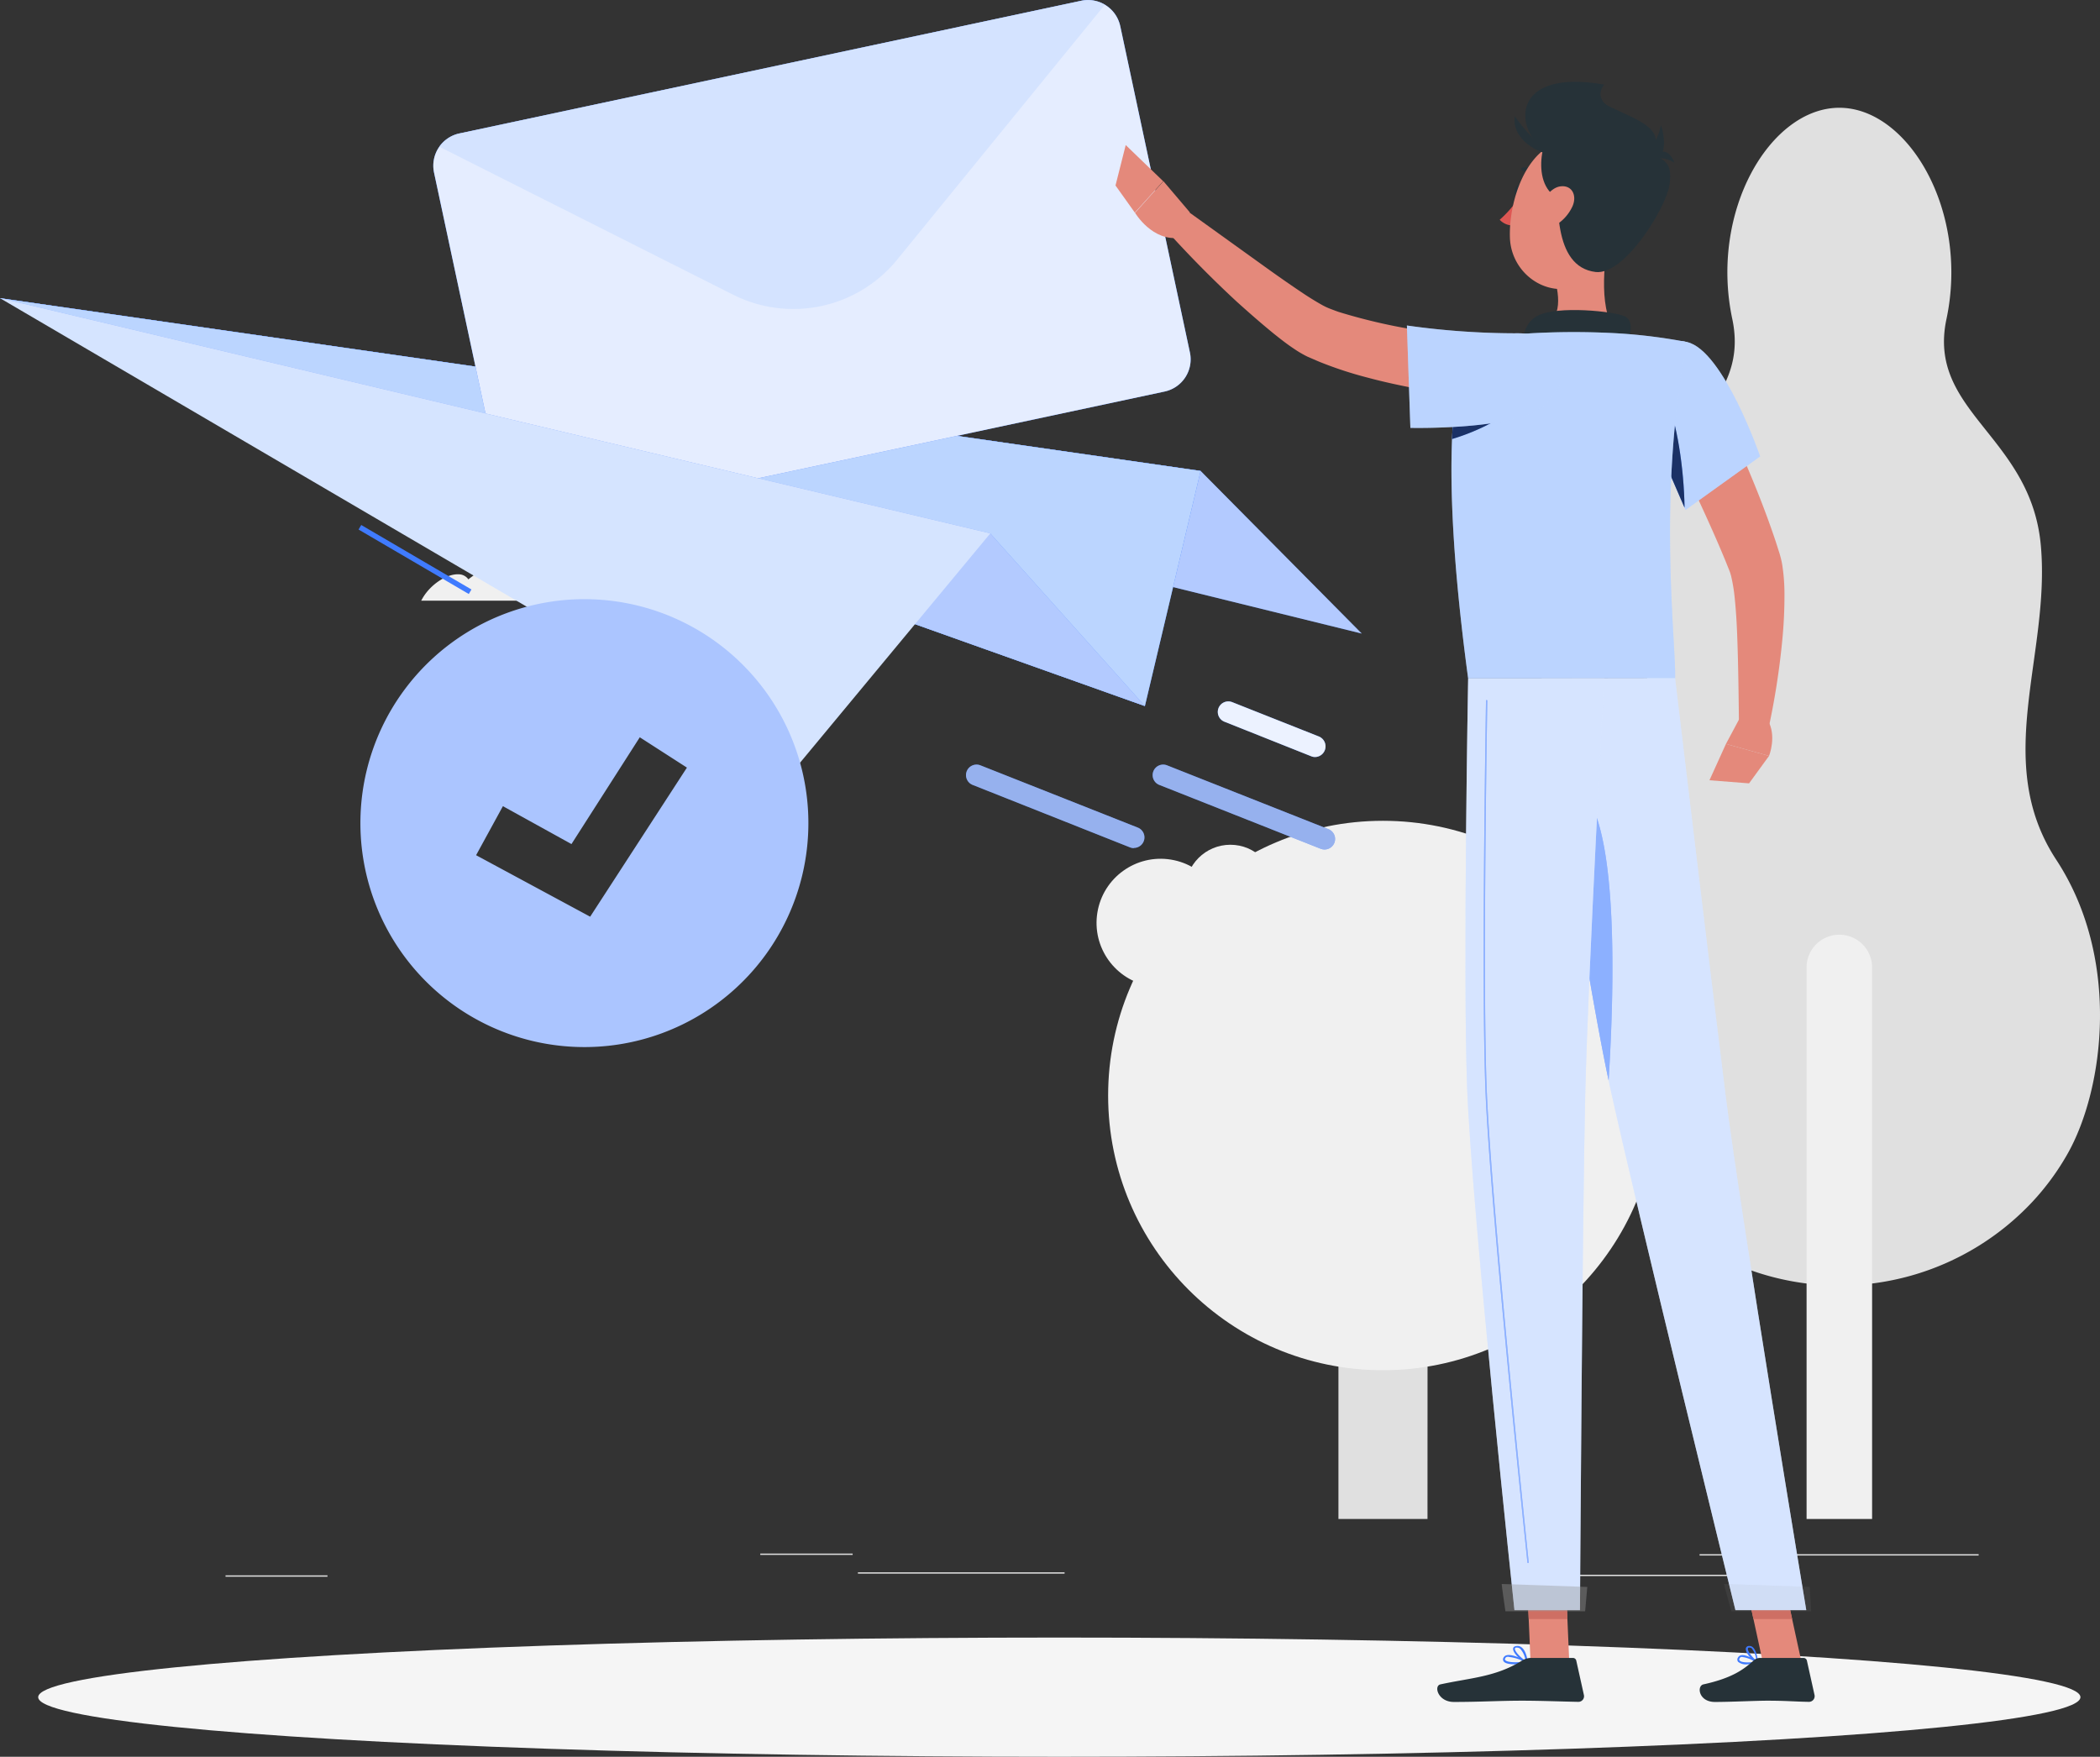 <svg xmlns="http://www.w3.org/2000/svg" width="398.744" height="333.626" viewBox="0 0 398.744 333.626">
  <rect x="0" y="0" width="398.744" height="333.626" fill="#333333" stroke="none"/>
  <g id="Group_16385" data-name="Group 16385" transform="translate(2681.14 -2718.934)">
    <g id="Mail_sent" data-name="Mail sent" transform="translate(-2730 2679.95)">
      <g id="Background_Complete" data-name="Background Complete">
        <rect id="Rectangle_3043" data-name="Rectangle 3043" width="34.4" height="0.25" transform="translate(343.26 338.04)" fill="#e0e0e0"/>
        <rect id="Rectangle_3044" data-name="Rectangle 3044" width="19.36" height="0.25" transform="translate(91.68 338.16)" fill="#e0e0e0"/>
        <rect id="Rectangle_3045" data-name="Rectangle 3045" width="39.24" height="0.25" transform="translate(211.76 337.58)" fill="#e0e0e0"/>
        <rect id="Rectangle_3046" data-name="Rectangle 3046" width="17.54" height="0.25" transform="translate(193.22 334.02)" fill="#e0e0e0"/>
        <rect id="Rectangle_3047" data-name="Rectangle 3047" width="52.99" height="0.25" transform="translate(371.57 334.14)" fill="#e0e0e0"/>
        <path id="Path_32168" data-name="Path 32168" d="M439.31,257.23c-12.3-18.73-1.07-38.86-2.94-59.7s-21.67-25.38-17.92-43c4.34-20.48-7.23-40.13-20.34-40.13s-24.67,19.6-20.33,40.1c3.75,17.65-16,22.2-17.92,43s9.36,41-2.95,59.7-9.07,43.53-2.14,55.84a47.729,47.729,0,0,0,6.62,9.05,50.19,50.19,0,0,0,73.45,0,48.13,48.13,0,0,0,6.61-9.05C448.39,300.76,451.62,276,439.31,257.23Z" transform="translate(0 -54.95)" fill="#e0e0e0"/>
        <path id="Path_32169" data-name="Path 32169" d="M398.11,216.49h0a6.22,6.22,0,0,1,6.22,6.22V327.45H391.89V222.71a6.22,6.22,0,0,1,6.22-6.22Z" fill="#f0f0f0"/>
        <path id="Path_32170" data-name="Path 32170" d="M319.91,382.4H303V277.67a8.49,8.49,0,0,1,8.47-8.47h0a8.49,8.49,0,0,1,8.47,8.47Z" transform="translate(0 -54.95)" fill="#e0e0e0"/>
        <circle id="Ellipse_518" data-name="Ellipse 518" cx="52.17" cy="52.17" r="52.17" transform="translate(259.27 194.86)" fill="#f0f0f0"/>
        <circle id="Ellipse_519" data-name="Ellipse 519" cx="20.56" cy="20.56" r="20.56" transform="translate(327.879 241.413) rotate(-76.05)" fill="#f0f0f0"/>
        <circle id="Ellipse_520" data-name="Ellipse 520" cx="12.17" cy="12.17" r="12.17" transform="translate(255.272 224.297) rotate(-80.75)" fill="#f0f0f0"/>
        <circle id="Ellipse_521" data-name="Ellipse 521" cx="8.54" cy="8.54" r="8.54" transform="translate(273.94 199.41)" fill="#f0f0f0"/>
        <path id="Path_32173" data-name="Path 32173" d="M192.67,202.43c2.48-7.26.51-12.43-5.55-12.43-3.81,0-8.52,2-13.11,5.35a4.06,4.06,0,0,0-4.33-3c-4.13,0-9.83,3.5-14.31,8.44a6.79,6.79,0,0,0-4.66-1.88c-4-.23-8.75,1.78-12.92,5.05A2.25,2.25,0,0,0,136,203c-2.28-.13-5.37,1.9-6.9,4.53l-.27.48h65.08a8.17,8.17,0,0,0-1.24-5.58Z" transform="translate(0 -54.95)" fill="#f0f0f0"/>
      </g>
      <g id="Shadow">
        <ellipse id="Ellipse_522" data-name="Ellipse 522" cx="193.89" cy="11.32" rx="193.89" ry="11.32" transform="translate(56.11 349.97)" fill="#f5f5f5"/>
      </g>
      <g id="Mail">
        <path id="Path_32175" data-name="Path 32175" d="M48.86,95.61l227.97,32.81,30.59,30.88Z" fill="#407bff"/>
        <path id="Path_32176" data-name="Path 32176" d="M48.86,95.61l227.97,32.81,30.59,30.88Z" fill="#fff" opacity="0.6"/>
        <path id="Path_32177" data-name="Path 32177" d="M48.86,95.61l227.97,32.81-10.58,44.65Z" fill="#407bff"/>
        <path id="Path_32178" data-name="Path 32178" d="M48.86,95.61l227.97,32.81-10.58,44.65Z" fill="#bbd5ff"/>
        <path id="Path_32179" data-name="Path 32179" d="M261.57,98.88l13.23,62a6.25,6.25,0,0,1-4.8,7.41l-118.08,25.2a6.26,6.26,0,0,1-7.41-4.8l-13.24-62a6.26,6.26,0,0,1,4.81-7.41l118.08-25.2a6.26,6.26,0,0,1,7.41,4.81Z" transform="translate(0 -54.95)" fill="#407bff"/>
        <path id="Path_32180" data-name="Path 32180" d="M261.57,98.88l13.23,62a6.25,6.25,0,0,1-4.8,7.41l-118.08,25.2a6.26,6.26,0,0,1-7.41-4.8l-13.24-62a6.26,6.26,0,0,1,4.81-7.41l118.08-25.2a6.26,6.26,0,0,1,7.41,4.81Z" transform="translate(0 -54.95)" fill="#e5edff"/>
        <path id="Path_32181" data-name="Path 32181" d="M258.66,94.82l-39.45,48.43a25.43,25.43,0,0,1-31.15,6.65l-55.79-28.1a6.22,6.22,0,0,1,3.81-2.53l118.08-25.2a6.23,6.23,0,0,1,4.5.75Z" transform="translate(0 -54.95)" fill="#bbd4ff" opacity="0.4"/>
        <path id="Path_32182" data-name="Path 32182" d="M48.86,95.61l188.03,44.68,29.36,32.78Z" fill="#407bff"/>
        <path id="Path_32183" data-name="Path 32183" d="M48.86,95.61l188.03,44.68,29.36,32.78Z" fill="#fff" opacity="0.6"/>
        <rect id="Rectangle_3048" data-name="Rectangle 3048" width="1" height="24.25" transform="matrix(0.505, -0.863, 0.863, 0.505, 116.944, 139.547)" fill="#407bff"/>
        <rect id="Rectangle_3049" data-name="Rectangle 3049" width="1" height="8.72" transform="matrix(0.505, -0.863, 0.863, 0.505, 147.107, 157.208)" fill="#407bff"/>
        <path id="Path_32184" data-name="Path 32184" d="M48.86,95.61l188.03,44.68-36.55,44.06Z" fill="#d5e4ff"/>
        <path id="Path_32185" data-name="Path 32185" d="M300.36,255.26a2,2,0,0,1-.74-.14L269,243a2,2,0,1,1,1.47-3.72L301.1,251.4a2,2,0,0,1-.74,3.86Z" transform="translate(0 -54.95)" fill="#407bff"/>
        <path id="Path_32186" data-name="Path 32186" d="M300.36,255.26a2,2,0,0,1-.74-.14L269,243a2,2,0,1,1,1.47-3.72L301.1,251.4a2,2,0,0,1-.74,3.86Z" transform="translate(0 -54.95)" fill="#e0e0e0" opacity="0.54"/>
        <path id="Path_32187" data-name="Path 32187" d="M298.55,237.7a1.91,1.91,0,0,1-.73-.15L281.37,231a2,2,0,1,1,1.47-3.72l16.45,6.52a2.025,2.025,0,0,1-.74,3.9Z" transform="translate(0 -54.95)" fill="#407bff"/>
        <path id="Path_32188" data-name="Path 32188" d="M298.55,237.7a1.91,1.91,0,0,1-.73-.15L281.37,231a2,2,0,1,1,1.47-3.72l16.45,6.52a2.025,2.025,0,0,1-.74,3.9Z" transform="translate(0 -54.95)" fill="#fff" opacity="0.9"/>
        <path id="Path_32189" data-name="Path 32189" d="M264.16,255a2.1,2.1,0,0,1-.73-.14L233.56,243a2,2,0,1,1,1.47-3.72L264.9,251.1a2,2,0,0,1-.74,3.86Z" transform="translate(0 -54.95)" fill="#407bff"/>
        <path id="Path_32190" data-name="Path 32190" d="M264.16,255a2.1,2.1,0,0,1-.73-.14L233.56,243a2,2,0,1,1,1.47-3.72L264.9,251.1a2,2,0,0,1-.74,3.86Z" transform="translate(0 -54.95)" fill="#e0e0e0" opacity="0.54"/>
      </g>
      <g id="Character">
        <path id="Path_32191" data-name="Path 32191" d="M372.3,164.82c2.65,5.17,5.08,10.35,7.39,15.65s4.46,10.67,6.34,16.3l.68,2.13c.12.38.29,1,.39,1.44s.19.94.24,1.36a35.311,35.311,0,0,1,.35,4.87,87.285,87.285,0,0,1-.42,9,144.158,144.158,0,0,1-2.72,17.22l-5.49-.61c-.07-5.63-.12-11.32-.32-16.87-.09-2.76-.25-5.53-.53-8.13a30.521,30.521,0,0,0-.6-3.63c-.05-.28-.13-.49-.19-.72s-.12-.31-.22-.61l-.76-1.89c-2.09-5.06-4.44-10.16-6.84-15.24l-7.26-15.24Z" transform="translate(0 -54.95)" fill="#e4897b"/>
        <path id="Path_32192" data-name="Path 32192" d="M379.14,230.42l-2.56,4.79,8.18,2.28s1.56-3.85-.3-6.89Z" transform="translate(0 -54.95)" fill="#e4897b"/>
        <path id="Path_32193" data-name="Path 32193" d="M373.45,187.16l7.52.59,3.79-5.21-8.18-2.28Z" fill="#e4897b"/>
        <path id="Path_32194" data-name="Path 32194" d="M337.87,130.26c-.11.59-.52,1-.9.92s-.59-.61-.47-1.19.52-1,.9-.92S338,129.68,337.87,130.26Z" transform="translate(0 -54.95)" fill="#263238"/>
        <path id="Path_32195" data-name="Path 32195" d="M337.41,131.26a21.341,21.341,0,0,1-3.79,4.41,3.44,3.44,0,0,0,2.67,1.08Z" transform="translate(0 -54.95)" fill="#de5753"/>
        <path id="Path_32196" data-name="Path 32196" d="M340.65,127.47a.36.36,0,0,1-.25-.11,2.78,2.78,0,0,0-2.33-.94.35.35,0,0,1-.12-.68,3.4,3.4,0,0,1,3,1.15.35.35,0,0,1,0,.49.36.36,0,0,1-.3.09Z" transform="translate(0 -54.95)" fill="#263238"/>
        <path id="Path_32197" data-name="Path 32197" d="M354.41,138.43c-1.05,5.38-2.1,15.22,1.66,18.81,0,0-1.47,5.45-11.46,5.45-11,0-5.24-5.45-5.24-5.45,6-1.43,5.83-5.88,4.79-10.05Z" transform="translate(0 -54.95)" fill="#e4897b"/>
        <path id="Path_32198" data-name="Path 32198" d="M357.58,160.63c.79-2.63,1.66-5.64-.14-6.59-2-1-12.87-2.1-16.62-.15s-2.68,7.3-2.68,7.3Z" transform="translate(0 -54.95)" fill="#263238"/>
        <path id="Path_32199" data-name="Path 32199" d="M380.64,410a2.35,2.35,0,0,1-1.76-.48.71.71,0,0,1,0-.83.83.83,0,0,1,.55-.41c1.08-.24,3.1,1.14,3.19,1.2a.2.2,0,0,1,.07.18.16.16,0,0,1-.13.13,9.343,9.343,0,0,1-1.92.21Zm-.92-1.4h-.21a.47.47,0,0,0-.32.24c-.16.28-.07.4,0,.44.31.42,1.81.42,2.91.24a5.781,5.781,0,0,0-2.38-.9Z" transform="translate(0 -54.95)" fill="#407bff"/>
        <path id="Path_32200" data-name="Path 32200" d="M382.52,409.82h-.08c-.76-.42-2.23-2-2.08-2.84a.57.57,0,0,1,.56-.46,1,1,0,0,1,.74.22c.85.7,1,2.82,1,2.91a.16.16,0,0,1-.08.16A.14.14,0,0,1,382.52,409.82Zm-1.48-3H381c-.23,0-.25.14-.26.18-.09.49.85,1.7,1.6,2.27a4.19,4.19,0,0,0-.86-2.3.64.64,0,0,0-.48-.13Z" transform="translate(0 -54.95)" fill="#407bff"/>
        <path id="Path_32201" data-name="Path 32201" d="M336.53,410c-.94,0-1.85-.13-2.16-.55a.66.66,0,0,1,0-.76.88.88,0,0,1,.56-.41c1.21-.33,3.79,1.13,3.9,1.19a.18.18,0,0,1,.08.18.17.17,0,0,1-.14.14,12.17,12.17,0,0,1-2.24.21Zm-1.17-1.42a1.151,1.151,0,0,0-.33,0,.51.51,0,0,0-.34.24c-.13.22-.08.32,0,.38.33.46,2.19.49,3.57.3a7.87,7.87,0,0,0-2.9-.9Z" transform="translate(0 -54.95)" fill="#407bff"/>
        <path id="Path_32202" data-name="Path 32202" d="M338.75,409.82h-.07c-.89-.39-2.64-2-2.51-2.81,0-.2.17-.44.65-.49a1.22,1.22,0,0,1,1,.3c.94.76,1.13,2.74,1.14,2.83a.153.153,0,0,1-.21.17Zm-1.79-3h-.11c-.31,0-.33.16-.34.2-.08.5,1.12,1.75,2,2.29a4,4,0,0,0-1-2.26.87.87,0,0,0-.51-.21Z" transform="translate(0 -54.95)" fill="#407bff"/>
        <path id="Path_32203" data-name="Path 32203" d="M346.83,354.69h-7.35l-.73-17.01h7.35Z" fill="#e4897b"/>
        <path id="Path_32204" data-name="Path 32204" d="M390.94,354.69h-7.35l-3.69-17.01h7.34Z" fill="#e4897b"/>
        <path id="Path_32205" data-name="Path 32205" d="M383.07,408.79h8.25a.65.65,0,0,1,.63.51l1.45,6.53a1.08,1.08,0,0,1-1.08,1.3c-2.88-.05-4.28-.22-7.91-.22-2.23,0-6.83.24-9.92.24s-3.48-3-2.22-3.33c5.66-1.24,7.79-2.95,9.6-4.57A1.78,1.78,0,0,1,383.07,408.79Z" transform="translate(0 -54.95)" fill="#263238"/>
        <path id="Path_32206" data-name="Path 32206" d="M339.53,408.79h8a.65.65,0,0,1,.63.51l1.45,6.53a1.07,1.07,0,0,1-1.06,1.3c-2.89-.05-7.07-.22-10.71-.22-4.25,0-7.93.24-12.92.24-3,0-3.85-3-2.59-3.33,5.75-1.26,10.44-1.39,15.41-4.45a3.36,3.36,0,0,1,1.79-.58Z" transform="translate(0 -54.95)" fill="#263238"/>
        <path id="Path_32207" data-name="Path 32207" d="M336,170.14a169.177,169.177,0,0,1-18.31-2.43c-3-.58-6.06-1.23-9.1-2.05a73.134,73.134,0,0,1-9.16-3c-.77-.32-1.55-.67-2.32-1a20.468,20.468,0,0,1-2.5-1.46c-1.44-.95-2.68-1.94-3.91-2.92-2.45-2-4.72-4-7-6.05-4.47-4.14-8.71-8.42-12.8-12.92l3.68-4.11,14.51,10.43c2.39,1.72,4.81,3.41,7.19,5,1.18.79,2.39,1.53,3.5,2.16a12.156,12.156,0,0,0,1.44.7c.59.23,1.19.46,1.82.68a108,108,0,0,0,16.53,3.7c5.71.9,11.61,1.64,17.31,2.24Z" transform="translate(0 -54.95)" fill="#e4897b"/>
        <path id="Path_32208" data-name="Path 32208" d="M369.22,158.9c6.89,1.58,13.85,21.71,13.85,21.71L368.9,190.78s-4-9.38-7.86-17.58C357,164.61,362.18,157.29,369.22,158.9Z" transform="translate(0 -54.95)" fill="#bbd4ff"/>
        <path id="Path_32209" data-name="Path 32209" d="M369.22,158.9c6.89,1.58,13.85,21.71,13.85,21.71L368.9,190.78s-4-9.38-7.86-17.58C357,164.61,362.18,157.29,369.22,158.9Z" transform="translate(0 -54.95)" fill="#bbd4ff" opacity="0.4"/>
        <path id="Path_32210" data-name="Path 32210" d="M365.25,169.9l-2.81,6.29c2.91,6.28,5.57,12.5,6.28,14.16C368.62,182.92,367.21,173.7,365.25,169.9Z" transform="translate(0 -54.95)" fill="#407bff"/>
        <path id="Path_32211" data-name="Path 32211" d="M365.25,169.9l-2.81,6.29c2.91,6.28,5.57,12.5,6.28,14.16C368.62,182.92,367.21,173.7,365.25,169.9Z" transform="translate(0 -54.95)" opacity="0.6"/>
        <path id="Path_32212" data-name="Path 32212" d="M328.07,159.28s-7.82,8.83-.44,63.5h39.29c.28-6-3.51-35.46,2.3-63.88a102.558,102.558,0,0,0-13.15-1.66,145.272,145.272,0,0,0-16.7,0,73.5,73.5,0,0,0-11.3,2.04Z" transform="translate(0 -54.95)" fill="#bbd4ff"/>
        <path id="Path_32213" data-name="Path 32213" d="M328.07,159.28s-7.82,8.83-.44,63.5h39.29c.28-6-3.51-35.46,2.3-63.88a102.558,102.558,0,0,0-13.15-1.66,145.272,145.272,0,0,0-16.7,0,73.5,73.5,0,0,0-11.3,2.04Z" transform="translate(0 -54.95)" fill="#bbd4ff" opacity="0.4"/>
        <path id="Path_32214" data-name="Path 32214" d="M325.16,169.9c-.26,2.07-.46,4.52-.59,7.41a41.079,41.079,0,0,0,10.94-5.14Z" transform="translate(0 -54.95)" fill="#407bff"/>
        <path id="Path_32215" data-name="Path 32215" d="M325.16,169.9c-.26,2.07-.46,4.52-.59,7.41a41.079,41.079,0,0,0,10.94-5.14Z" transform="translate(0 -54.95)" opacity="0.6"/>
        <path id="Path_32216" data-name="Path 32216" d="M342,171c-5.26,4.66-25.34,4.19-25.34,4.19L316,155.75a148.167,148.167,0,0,0,20.47,1.48C347.66,157,347.74,165.86,342,171Z" transform="translate(0 -54.95)" fill="#bbd4ff"/>
        <path id="Path_32217" data-name="Path 32217" d="M342,171c-5.26,4.66-25.34,4.19-25.34,4.19L316,155.75a148.167,148.167,0,0,0,20.47,1.48C347.66,157,347.74,165.86,342,171Z" transform="translate(0 -54.95)" fill="#bbd4ff" opacity="0.4"/>
        <path id="Path_32218" data-name="Path 32218" d="M274.77,134.24l-5-5.89-5.39,6s3.32,5.58,8.59,4.7Z" transform="translate(0 -54.95)" fill="#e4897b"/>
        <path id="Path_32219" data-name="Path 32219" d="M262.61,66.53l-1.94,7.68,3.67,5.15,5.39-5.96Z" fill="#e4897b"/>
        <path id="Path_32220" data-name="Path 32220" d="M338.75,337.68l.38,8.77h7.35l-.38-8.77Z" fill="#ce6f64"/>
        <path id="Path_32221" data-name="Path 32221" d="M387.25,337.68H379.9l1.9,8.77h7.35Z" fill="#ce6f64"/>
        <path id="Path_32222" data-name="Path 32222" d="M343.17,123c-6.59-3-8.67-16.34,10.29-13,0,0-2.86,3.16,2.94,5.16S357.35,129.51,343.17,123Z" transform="translate(0 -54.95)" fill="#263238"/>
        <path id="Path_32223" data-name="Path 32223" d="M357.49,133c-1.89,7-2.63,11.26-7,14.19-6.54,4.4-14.67-.65-14.93-8.12-.23-6.71,2.9-17.1,10.45-18.52A9.94,9.94,0,0,1,357.49,133Z" transform="translate(0 -54.95)" fill="#e4897b"/>
        <path id="Path_32224" data-name="Path 32224" d="M353.2,113.5c4.49,2.5,10.57,4,10,7.56-.75,4.35,3.67,1.63,2.64,8.1-.67,4.23-8.47,17.05-14,16.43-8.26-1-7.21-13.56-7.24-20.18C344.58,121.5,344.4,108.57,353.2,113.5Z" transform="translate(0 -54.95)" fill="#263238"/>
        <path id="Path_32225" data-name="Path 32225" d="M343.61,119.11c-2,.47-4.65,12,3.1,13.06C355.62,133.38,343.61,119.11,343.61,119.11Z" transform="translate(0 -54.95)" fill="#263238"/>
        <path id="Path_32226" data-name="Path 32226" d="M343.81,123.2c-2.45.22-8-2.73-7.32-7.17C336.49,116,340,121.22,343.81,123.2Z" transform="translate(0 -54.95)" fill="#263238"/>
        <path id="Path_32227" data-name="Path 32227" d="M347.45,133.09a8.21,8.21,0,0,1-3.63,3.85c-2.11,1.1-3.3-.5-2.82-2.62.43-1.9,2.05-4.77,4.22-5S348.32,131.09,347.45,133.09Z" transform="translate(0 -54.95)" fill="#e4897b"/>
        <path id="Path_32228" data-name="Path 32228" d="M358.45,125a9.85,9.85,0,0,0,5.78-7.33S367.53,126.84,358.45,125Z" transform="translate(0 -54.95)" fill="#263238"/>
        <path id="Path_32229" data-name="Path 32229" d="M366.79,124.85a5.07,5.07,0,0,0-4.78-.47S365.09,120.39,366.79,124.85Z" transform="translate(0 -54.95)" fill="#263238"/>
        <path id="Path_32230" data-name="Path 32230" d="M341.57,222.78s8.34,56.14,12.91,77.17c5,23,23.9,99.76,23.9,99.76h13.45S379.38,324.84,376.52,302c-3.1-24.75-9.6-79.26-9.6-79.26Z" transform="translate(0 -54.95)" fill="#d7e5ff"/>
        <path id="Path_32231" data-name="Path 32231" d="M341.57,222.78s8.34,56.14,12.91,77.17c5,23,23.9,99.76,23.9,99.76h13.45S379.38,324.84,376.52,302c-3.1-24.75-9.6-79.26-9.6-79.26Z" transform="translate(0 -54.95)" fill="#d7e5ff" opacity="0.5"/>
        <g id="Group_16383" data-name="Group 16383" opacity="0.1">
          <path id="Path_32232" data-name="Path 32232" d="M376.23,394.75c-.06,0,1.39,5.17,1.39,5.17h15.14l-.28-4.61Z" transform="translate(0 -54.95)" fill="#969696"/>
          <path id="Path_32233" data-name="Path 32233" d="M376.23,394.75c-.06,0,1.39,5.17,1.39,5.17h15.14l-.28-4.61Z" transform="translate(0 -54.95)" fill="#969696" opacity="0.4"/>
        </g>
        <path id="Path_32234" data-name="Path 32234" d="M346.84,242.78c9.64,1.89,8.62,37.84,7.46,56.33-2.78-13.07-6.85-38.22-9.63-56.07a3.29,3.29,0,0,1,2.17-.26Z" transform="translate(0 -54.95)" fill="#407bff"/>
        <path id="Path_32235" data-name="Path 32235" d="M346.84,242.78c9.64,1.89,8.62,37.84,7.46,56.33-2.78-13.07-6.85-38.22-9.63-56.07a3.29,3.29,0,0,1,2.17-.26Z" transform="translate(0 -54.95)" fill="#fff" opacity="0.4"/>
        <path id="Path_32236" data-name="Path 32236" d="M327.63,222.78s-1,54.92-.21,77.33c.83,23.3,9,99.6,9,99.6h12.44s.46-74.94,1-97.82c.61-24.95,3.62-79.11,3.62-79.11Z" transform="translate(0 -54.95)" fill="#d7e5ff"/>
        <path id="Path_32237" data-name="Path 32237" d="M327.63,222.78s-1,54.92-.21,77.33c.83,23.3,9,99.6,9,99.6h12.44s.46-74.94,1-97.82c.61-24.95,3.62-79.11,3.62-79.11Z" transform="translate(0 -54.95)" fill="#d7e5ff" opacity="0.5"/>
        <path id="Path_32238" data-name="Path 32238" d="M339,390.77a.12.12,0,0,1-.12-.11c-2.2-21.12-7.37-72.22-8-90.55-.67-18.71-.06-60.69.14-73.11a.12.12,0,0,1,.12-.12h0a.13.13,0,0,1,.13.12c-.2,12.42-.81,54.4-.14,73.1.65,18.33,5.82,69.41,8,90.53a.14.14,0,0,1-.12.14Z" transform="translate(0 -54.95)" fill="#407bff"/>
        <path id="Path_32239" data-name="Path 32239" d="M339,390.77a.12.12,0,0,1-.12-.11c-2.2-21.12-7.37-72.22-8-90.55-.67-18.71-.06-60.69.14-73.11a.12.12,0,0,1,.12-.12h0a.13.13,0,0,1,.13.12c-.2,12.42-.81,54.4-.14,73.1.65,18.33,5.82,69.41,8,90.53a.14.14,0,0,1-.12.14Z" transform="translate(0 -54.95)" fill="#fff" opacity="0.4"/>
        <g id="Group_16384" data-name="Group 16384" opacity="0.4">
          <path id="Path_32240" data-name="Path 32240" d="M334,394.75c-.05,0,.71,5.17.71,5.17h15.13l.41-4.61Z" transform="translate(0 -54.95)" fill="#969696"/>
          <path id="Path_32241" data-name="Path 32241" d="M334,394.75c-.05,0,.71,5.17.71,5.17h15.13l.41-4.61Z" transform="translate(0 -54.95)" fill="#969696" opacity="0.1"/>
        </g>
      </g>
    </g>
    <path id="done_circle" data-name="done circle" d="M42.531,0A42.531,42.531,0,1,0,85.062,42.531,42.531,42.531,0,0,0,42.531,0Zm-1.7,60.253L21.266,45.331l6.486-8.4,11.732,9.144,15.985-18,7.939,7.089Z" transform="translate(-2618.836 2839.898) rotate(-9)" fill="#abc5ff"/>
  </g>
</svg>
